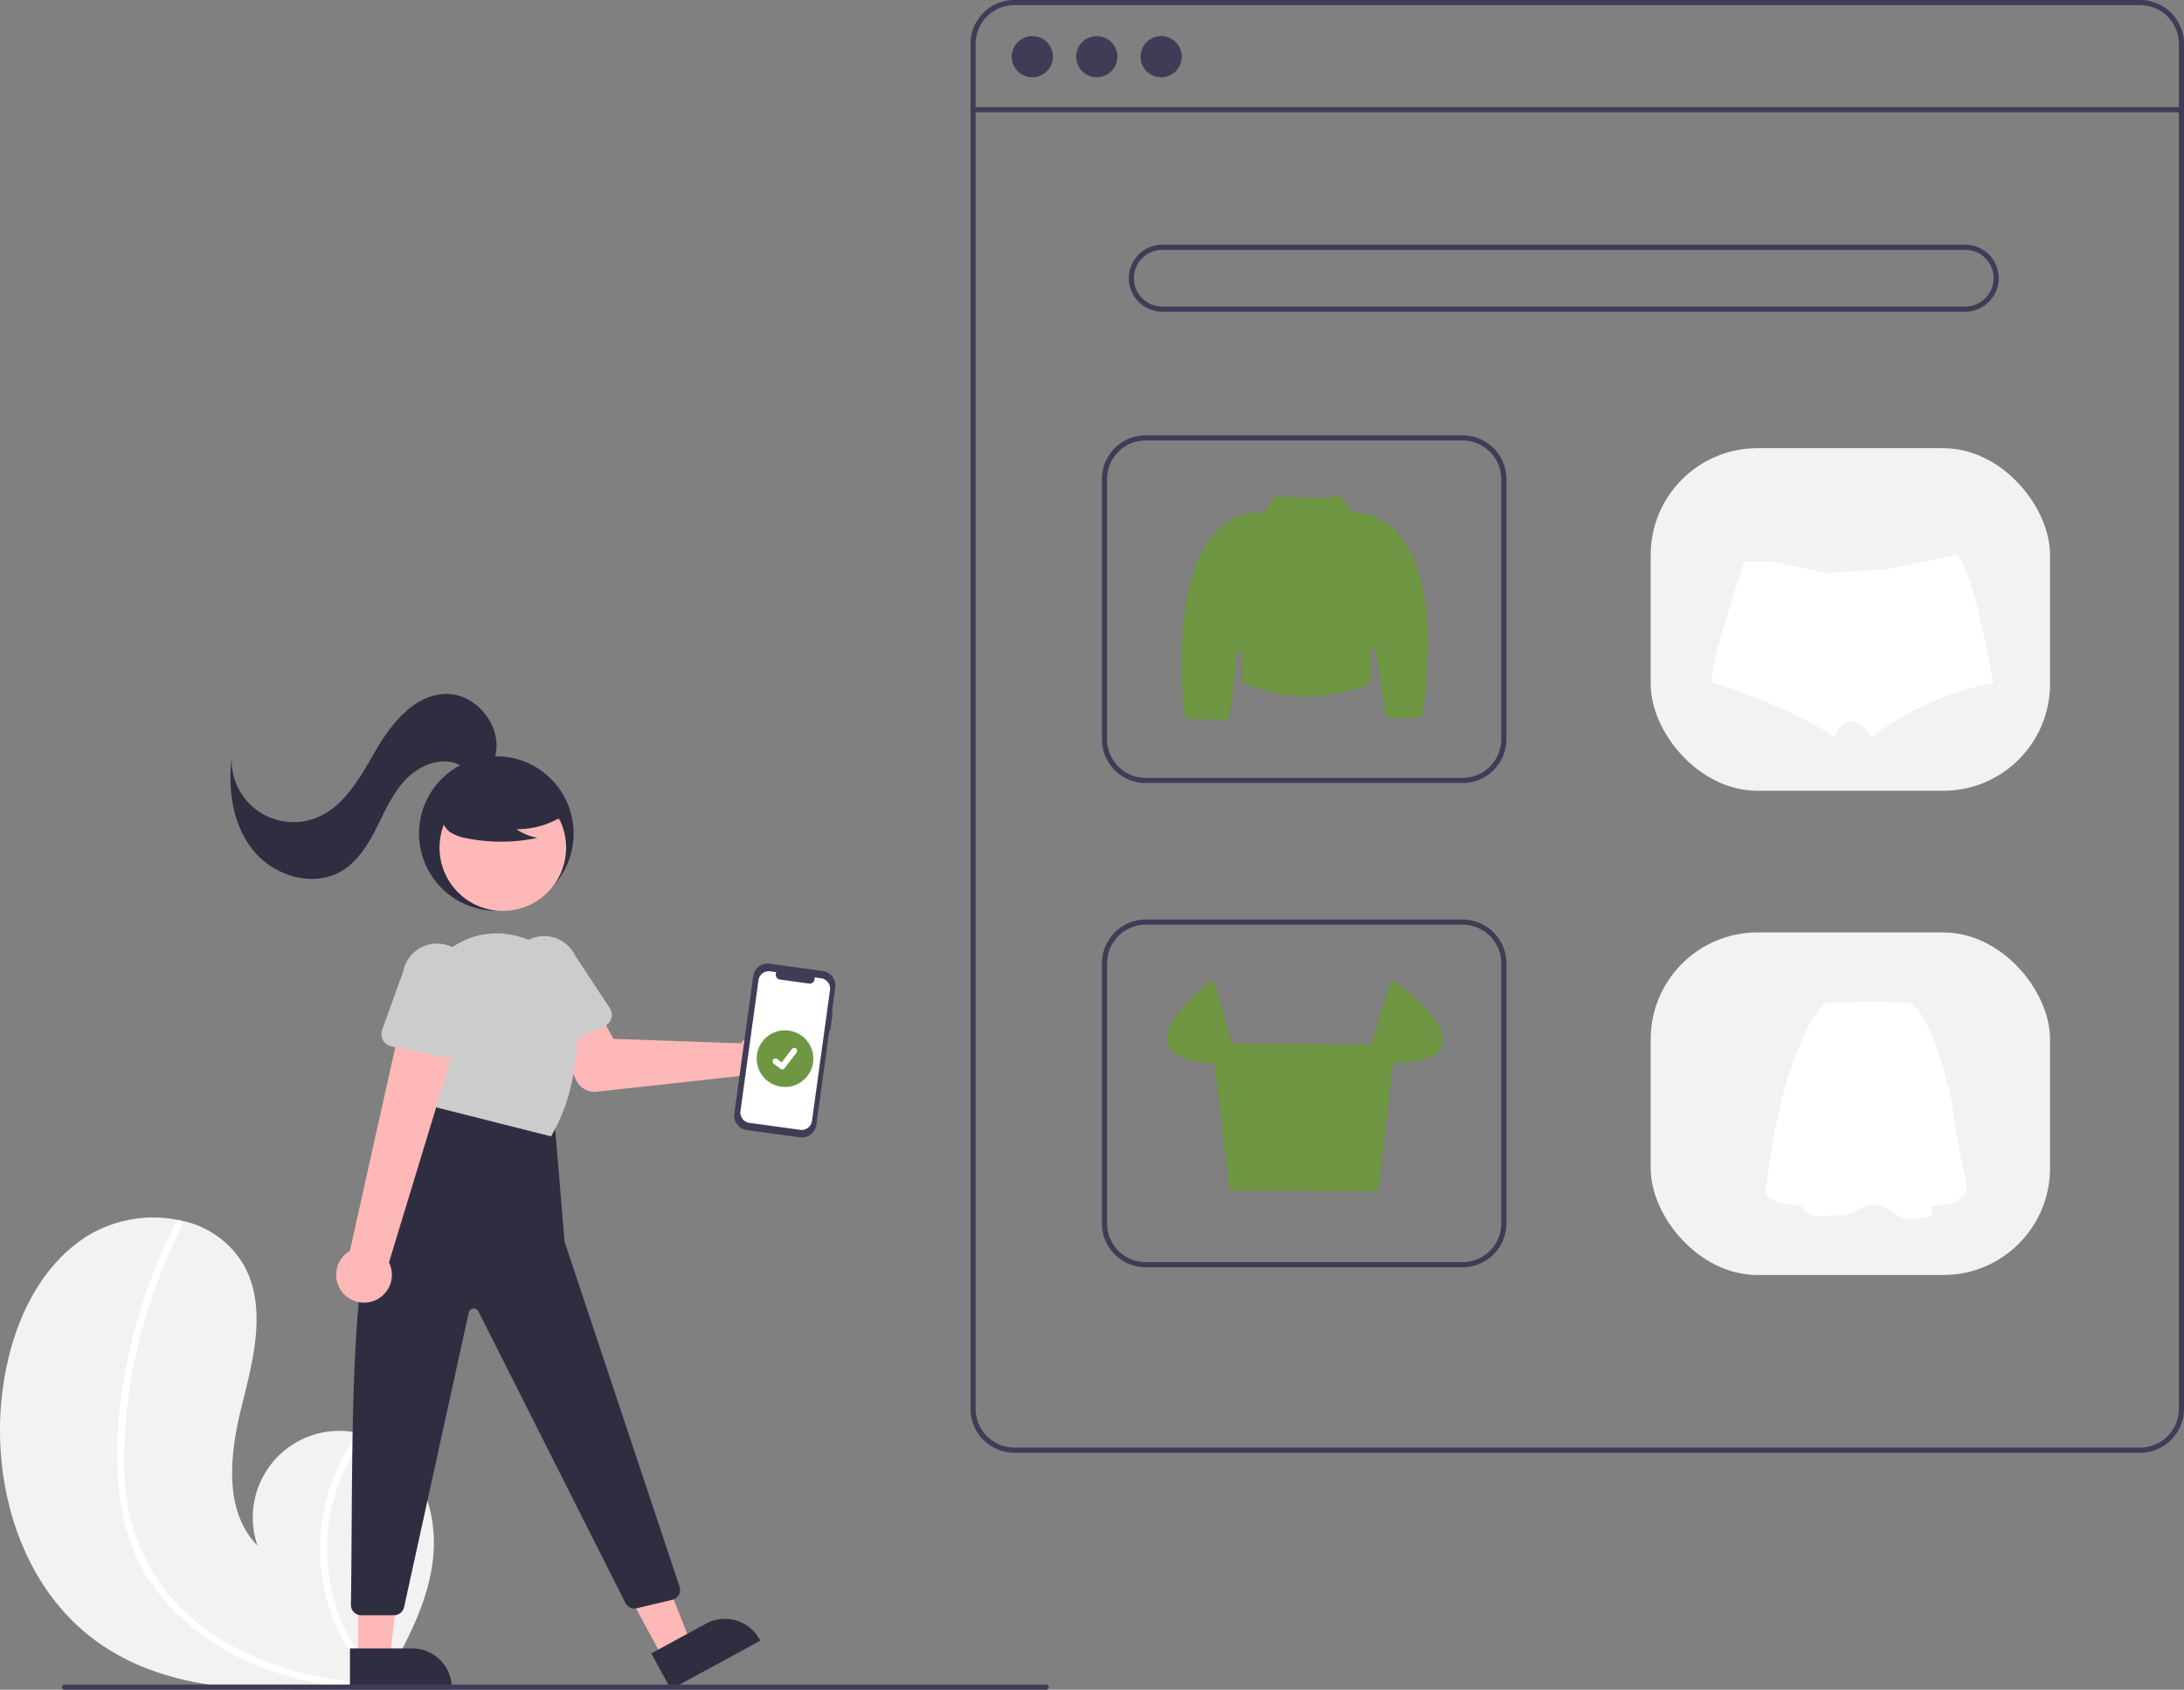 <svg xmlns="http://www.w3.org/2000/svg" width="327.186" height="253.198" viewBox="0 0 327.186 253.198">
  <rect x="0" y="0" width="327.186" height="253.198" fill="#808080" stroke="none"/>
  <g id="Group_5" data-name="Group 5" transform="translate(0)">
    <path id="Path_53" data-name="Path 53" d="M14.51,536.2c10.2,7.347,23.415,7.716,36.19,6.813,1.784-.126,3.555-.274,5.31-.433.011,0,.025,0,.036,0,.084-.008.169-.016.249-.021l1.083-.1-.085.162-.266.5c.1-.168.191-.332.287-.5.028-.05.06-.1.088-.151,3.309-5.759,6.592-11.73,7.429-18.306.865-6.826-1.567-14.555-7.574-17.91a12.13,12.13,0,0,0-2.488-1.042c-.359-.109-.723-.2-1.092-.276a12.993,12.993,0,0,0-15.11,16.891c-5.093-5.223-4.143-13.7-2.386-20.776s3.891-14.96.311-21.32a14.058,14.058,0,0,0-9.418-6.621c-.12-.026-.241-.052-.361-.074a18.964,18.964,0,0,0-13.624,2.387c-7.51,4.733-11.368,13.706-12.619,22.5C-1.548,512.056,2.915,527.842,14.51,536.2Z" transform="translate(0 -290.22)" fill="#f2f2f2"/>
    <path id="Path_54" data-name="Path 54" d="M45.713,514.108a32.239,32.239,0,0,0,2.225,9.084,27.977,27.977,0,0,0,4.346,7.1,35.863,35.863,0,0,0,13.776,9.933A51.622,51.622,0,0,0,78.61,543.6c1.784-.126,3.555-.274,5.31-.433.011,0,.025,0,.035,0,.084-.008.169-.016.249-.021l1.083-.1-.085.162-.266.5c.1-.168.191-.332.287-.5.028-.05.06-.1.088-.151a28.28,28.28,0,0,1-2.633-37.257c-.359-.109-.723-.2-1.092-.276a29.793,29.793,0,0,0-2.721,4.508,29.232,29.232,0,0,0-2.522,18.187,29.888,29.888,0,0,0,7.573,14.908c-.341-.024-.685-.052-1.022-.083a52.406,52.406,0,0,1-18.525-4.719,33.365,33.365,0,0,1-12.5-10.255,30.156,30.156,0,0,1-5.312-16.548,69.852,69.852,0,0,1,1.982-18.906,79.386,79.386,0,0,1,6.668-18.164.57.57,0,0,0-.227-.753.486.486,0,0,0-.361-.075.424.424,0,0,0-.279.239c-.365.712-.722,1.424-1.066,2.144a80.245,80.245,0,0,0-6.283,18.844A64.61,64.61,0,0,0,45.713,514.108Z" transform="translate(-27.91 -290.808)" fill="#fff"/>
    <path id="Path_55" data-name="Path 55" d="M551.924,217.688H383.255a6.569,6.569,0,0,1-6.562-6.562V6.562A6.569,6.569,0,0,1,383.255,0h168.67a6.569,6.569,0,0,1,6.562,6.562V211.127A6.569,6.569,0,0,1,551.924,217.688ZM383.255.772a5.8,5.8,0,0,0-5.79,5.79V211.127a5.8,5.8,0,0,0,5.79,5.79h168.67a5.8,5.8,0,0,0,5.789-5.79V6.562a5.8,5.8,0,0,0-5.789-5.79Z" transform="translate(-231.3)" fill="#3f3d56"/>
    <rect id="Rectangle_11" data-name="Rectangle 11" width="181.021" height="0.772" transform="translate(145.779 16.053)" fill="#3f3d56"/>
    <circle id="Ellipse_2" data-name="Ellipse 2" cx="3.088" cy="3.088" r="3.088" transform="translate(151.569 5.404)" fill="#3f3d56"/>
    <circle id="Ellipse_3" data-name="Ellipse 3" cx="3.088" cy="3.088" r="3.088" transform="translate(161.218 5.404)" fill="#3f3d56"/>
    <circle id="Ellipse_4" data-name="Ellipse 4" cx="3.088" cy="3.088" r="3.088" transform="translate(170.867 5.404)" fill="#3f3d56"/>
    <path id="Path_56" data-name="Path 56" d="M563.394,105.035H442.971a5.018,5.018,0,0,1,0-10.035H563.394a5.018,5.018,0,0,1,0,10.035ZM442.971,95.772a4.246,4.246,0,0,0,0,8.491H563.394a4.246,4.246,0,0,0,0-8.491Z" transform="translate(-268.915 -58.333)" fill="#3f3d56"/>
    <path id="Path_57" data-name="Path 57" d="M481.729,221.106H434.255a6.569,6.569,0,0,1-6.562-6.562V175.562A6.569,6.569,0,0,1,434.255,169h47.475a6.569,6.569,0,0,1,6.562,6.562v38.983A6.569,6.569,0,0,1,481.729,221.106Zm-47.475-51.334a5.8,5.8,0,0,0-5.79,5.79v38.983a5.8,5.8,0,0,0,5.79,5.79h47.475a5.8,5.8,0,0,0,5.79-5.79V175.562a5.8,5.8,0,0,0-5.79-5.79Z" transform="translate(-262.615 -103.771)" fill="#3f3d56"/>
    <rect id="Rectangle_12" data-name="Rectangle 12" width="59.826" height="51.334" rx="16" transform="translate(247.29 67.159)" fill="#f2f2f2"/>
    <path id="Path_58" data-name="Path 58" d="M481.729,409.106H434.255a6.569,6.569,0,0,1-6.562-6.562V363.562A6.569,6.569,0,0,1,434.255,357h47.475a6.569,6.569,0,0,1,6.562,6.562v38.983A6.569,6.569,0,0,1,481.729,409.106Zm-47.475-51.334a5.8,5.8,0,0,0-5.79,5.79v38.983a5.8,5.8,0,0,0,5.79,5.79h47.475a5.8,5.8,0,0,0,5.79-5.79V363.562a5.8,5.8,0,0,0-5.79-5.79Z" transform="translate(-262.615 -219.208)" fill="#3f3d56"/>
    <rect id="Rectangle_13" data-name="Rectangle 13" width="59.826" height="51.334" rx="16" transform="translate(247.29 139.722)" fill="#f2f2f2"/>
    <path id="Path_59" data-name="Path 59" d="M465.2,226.071h-.026l-5.4-.2a.7.7,0,0,1-.673-.623c-.372-3.316-1.9-20.214,4.506-27.237a9.165,9.165,0,0,1,7.252-3.046.3.3,0,0,0,.278-.145l1.307-2.054a.708.708,0,0,1,.677-.321c1.048.127,6.39.724,8.637.074a.7.7,0,0,1,.742.228l1.717,2.1a.3.3,0,0,0,.25.116,8.8,8.8,0,0,1,6.614,3.148c2.9,3.245,5.9,10.566,3.684,27.017a.708.708,0,0,1-.7.612h-4.253a.707.707,0,0,1-.7-.6l-1.389-9.586a.317.317,0,0,0-.631.039l-.1,4.5a.705.705,0,0,1-.418.628,23.611,23.611,0,0,1-18.381-.123.709.709,0,0,1-.418-.615l-.174-4.089a.317.317,0,0,0-.633-.022l-1.079,9.579A.707.707,0,0,1,465.2,226.071Z" transform="translate(-281.641 -118.163)" fill="#6f9642"/>
    <path id="Path_60" data-name="Path 60" d="M484.083,412.473h0l-21.159-.134a.632.632,0,0,1-.623-.557l-2.128-18.092a.487.487,0,0,0-.47-.433c-1.68-.055-5.676-.438-6.5-2.8-.738-2.107,1.28-5.214,6-9.237a.632.632,0,0,1,1.017.3l2.448,8.447a.494.494,0,0,0,.468.354l20.062.135a.489.489,0,0,0,.472-.344l2.724-8.668a.63.63,0,0,1,.985-.313c1.859,1.42,7.848,6.294,6.862,9.412-.516,1.633-2.845,2.543-6.92,2.705a.488.488,0,0,0-.469.433l-2.129,18.234A.63.63,0,0,1,484.083,412.473Z" transform="translate(-278.182 -233.945)" fill="#6f9642"/>
    <path id="Path_61" data-name="Path 61" d="M706.666,234.62a44.607,44.607,0,0,0-18.336,8.12A3.4,3.4,0,0,0,686.868,241a5.141,5.141,0,0,0-1.484-.624,1.5,1.5,0,0,0-1.356.586,7.674,7.674,0,0,0-1.206,1.786c-7.266-4.988-18.289-8.171-18.289-8.171v-1a5.473,5.473,0,0,1,.072-.7c.037-.268.084-.505.143-.8.935-4.757,4.632-15.626,4.632-15.626h4.18l8.1,1.683,9.118-.558,9.183-1.911,1.191-.249c1.986,1.559,4.24,12.469,5.125,17.114.112.589.2,1.076.265,1.434C706.625,234.38,706.666,234.62,706.666,234.62Z" transform="translate(-408.042 -132.278)" fill="#fff"/>
    <path id="Path_62" data-name="Path 62" d="M694.428,389.085h0s-1.941.486-4.953,8.641S685.4,416.42,685.4,416.42s-1.693,2.867,5.534,3.06c0,0-.582,1.894,3.5,1.6s3.491-.288,3.491-.288,2.622-1.651,3.787-1.36a6.134,6.134,0,0,1,3.155,1.456c1.261,1.067,5.294.632,5.342-.192a7.618,7.618,0,0,0,0-1.216s6.167.389,5-4.078-2.136-11.8-2.136-11.8-3.155-14.322-6.751-14.517S694.428,389.085,694.428,389.085Z" transform="translate(-420.747 -238.857)" fill="#fff"/>
    <circle id="Ellipse_5" data-name="Ellipse 5" cx="11.579" cy="11.579" r="11.579" transform="translate(62.775 113.32)" fill="#2f2e41"/>
    <circle id="Ellipse_6" data-name="Ellipse 6" cx="9.48" cy="9.48" r="9.48" transform="translate(65.847 117.54)" fill="#ffb8b8"/>
    <path id="Path_63" data-name="Path 63" d="M243.589,396.97a4.083,4.083,0,0,0-.414.488l-19.13-.676-2.188-4.1-6.624,2.493,3.167,7.641a3.088,3.088,0,0,0,3.19,1.887l21.647-2.377a4.052,4.052,0,1,0,.73-5.683,3.991,3.991,0,0,0-.378.331Z" transform="translate(-132.159 -241.116)" fill="#ffb8b8"/>
    <path id="Path_64" data-name="Path 64" d="M202,380.923a1.857,1.857,0,0,1-1.02-1.165l-2.665-8.943a5.163,5.163,0,0,1,9.344-4.4l5.161,7.81a1.86,1.86,0,0,1-.526,2.576,1.882,1.882,0,0,1-.239.133l-8.508,3.973A1.859,1.859,0,0,1,202,380.923Z" transform="translate(-121.469 -223.178)" fill="#ccc"/>
    <path id="Path_65" data-name="Path 65" d="M243.563,613.113l4.156-2.263-6.749-17.107-6.134,3.339Z" transform="translate(-144.196 -364.575)" fill="#ffb8b8"/>
    <path id="Path_66" data-name="Path 66" d="M252.786,633.666l8.185-4.455h0a5.938,5.938,0,0,1,8.055,2.377h0l.092.169-13.4,7.295Z" transform="translate(-155.217 -385.908)" fill="#2f2e41"/>
    <path id="Path_67" data-name="Path 67" d="M138.957,614.939h4.732l2.251-18.252h-6.984Z" transform="translate(-85.323 -366.382)" fill="#ffb8b8"/>
    <path id="Path_68" data-name="Path 68" d="M135.831,639.972h9.319a5.939,5.939,0,0,1,5.939,5.938h0v.193H135.831Z" transform="translate(-83.404 -392.961)" fill="#2f2e41"/>
    <path id="Path_69" data-name="Path 69" d="M166.671,429.184l1.544,18.527,17.222,51.665a1.544,1.544,0,0,1-.977,1.953c-.043.014-.086.027-.13.037l-5.278,1.257a1.544,1.544,0,0,1-1.737-.807L155.3,458.141a.772.772,0,0,0-1.443.182l-9.689,44.141a1.544,1.544,0,0,1-1.508,1.213h-4.91a1.541,1.541,0,0,1-1.543-1.539c0-.008,0-.017,0-.025.45-30.606-1.034-65.482,10.782-71l1.93-5.018Z" transform="translate(-83.633 -261.635)" fill="#2f2e41"/>
    <path id="Path_70" data-name="Path 70" d="M164.276,388.275l-1.99-12.033a11.918,11.918,0,0,1,3.77-10.81,11.719,11.719,0,0,1,10.935-2.673l.338.093a11.882,11.882,0,0,1,8.579,10.555c.38,5.226.04,12.808-3.735,19.248l-.073.125Z" transform="translate(-99.548 -222.5)" fill="#ccc"/>
    <path id="Path_71" data-name="Path 71" d="M190.186,307.962a12.892,12.892,0,0,1-7.369,2.277,7.9,7.9,0,0,0,3.132,1.288,26,26,0,0,1-10.62.06,6.871,6.871,0,0,1-2.223-.764,2.813,2.813,0,0,1-1.372-1.835c-.233-1.331.8-2.54,1.882-3.355a13.883,13.883,0,0,1,11.666-2.331,6.388,6.388,0,0,1,3.455,1.953,3.147,3.147,0,0,1,.291,3.737Z" transform="translate(-105.429 -185.98)" fill="#2f2e41"/>
    <path id="Path_72" data-name="Path 72" d="M129.125,278.691c1.1-4.437-2.84-9.367-7.41-9.275-4.637.094-8.049,4.284-10.395,8.285s-4.677,8.536-8.983,10.259a9.274,9.274,0,0,1-12.716-8.836c-.578,4.86.223,10.12,3.358,13.879s8.967,5.454,13.16,2.928c2.394-1.443,3.925-3.952,5.187-6.446s2.385-5.125,4.3-7.165,4.868-3.393,7.528-2.535a25.975,25.975,0,0,0,3.1,1.207c1.091.2,2.465-.316,2.614-1.416Z" transform="translate(-54.923 -165.429)" fill="#2f2e41"/>
    <path id="Path_73" data-name="Path 73" d="M131.47,433.28a4.146,4.146,0,0,1,1.058-6.269l8.223-36.859,8.342,3.424-10.706,35.155a4.169,4.169,0,0,1-6.917,4.55Z" transform="translate(-80.117 -239.564)" fill="#ffb8b8"/>
    <path id="Path_74" data-name="Path 74" d="M148.274,380.833a1.857,1.857,0,0,1-.13-1.542l3.162-8.779a5.163,5.163,0,0,1,10.13,2.006l-.481,9.349A1.86,1.86,0,0,1,159,383.628a1.889,1.889,0,0,1-.271-.034l-9.205-1.851A1.857,1.857,0,0,1,148.274,380.833Z" transform="translate(-90.897 -224.958)" fill="#ccc"/>
    <path id="b06866c4-d0b9-420f-a9d2-389dd10be0a8" d="M299.723,381.438l-.137-.019.516-3.753a2.192,2.192,0,0,0-1.873-2.471l-7.951-1.093a2.192,2.192,0,0,0-2.471,1.874l-2.83,20.588a2.192,2.192,0,0,0,1.873,2.471l7.951,1.093a2.192,2.192,0,0,0,2.471-1.873l1.947-14.164.137.019Z" transform="translate(-174.971 -229.697)" fill="#3f3d56"/>
    <path id="fb337c3c-e64d-4daa-8f83-1de4a3033e68" d="M299.461,378.13l-.99-.136a.742.742,0,0,1-.82.919l-4.344-.6a.742.742,0,0,1-.542-1.106l-.924-.127a1.562,1.562,0,0,0-1.76,1.335h0l-2.7,19.609a1.562,1.562,0,0,0,1.335,1.76h0l7.62,1.047a1.562,1.562,0,0,0,1.76-1.335h0l2.7-19.609a1.562,1.562,0,0,0-1.335-1.76Z" transform="translate(-176.453 -231.53)" fill="#fff"/>
    <g id="Group_340" data-name="Group 340">
      <circle id="Ellipse_7" data-name="Ellipse 7" cx="4.246" cy="4.246" r="4.246" transform="translate(113.357 154.389)" fill="#6f9642"/>
    </g>
    <path id="Path_75" data-name="Path 75" d="M301.308,410.059a.438.438,0,0,1-.265-.088l0,0-1-.764a.443.443,0,1,1,.536-.706l0,0,.646.5L302.753,407a.443.443,0,0,1,.621-.082h0l-.009.013.01-.013a.444.444,0,0,1,.082.621l-1.8,2.343A.444.444,0,0,1,301.308,410.059Z" transform="translate(-184.126 -249.805)" fill="#fff"/>
    <path id="Path_76" data-name="Path 76" d="M171.516,654.772H24.461a.386.386,0,1,1,0-.772H171.516a.386.386,0,1,1,0,.772Z" transform="translate(-14.782 -401.574)" fill="#3f3d56"/>
  </g>
</svg>
